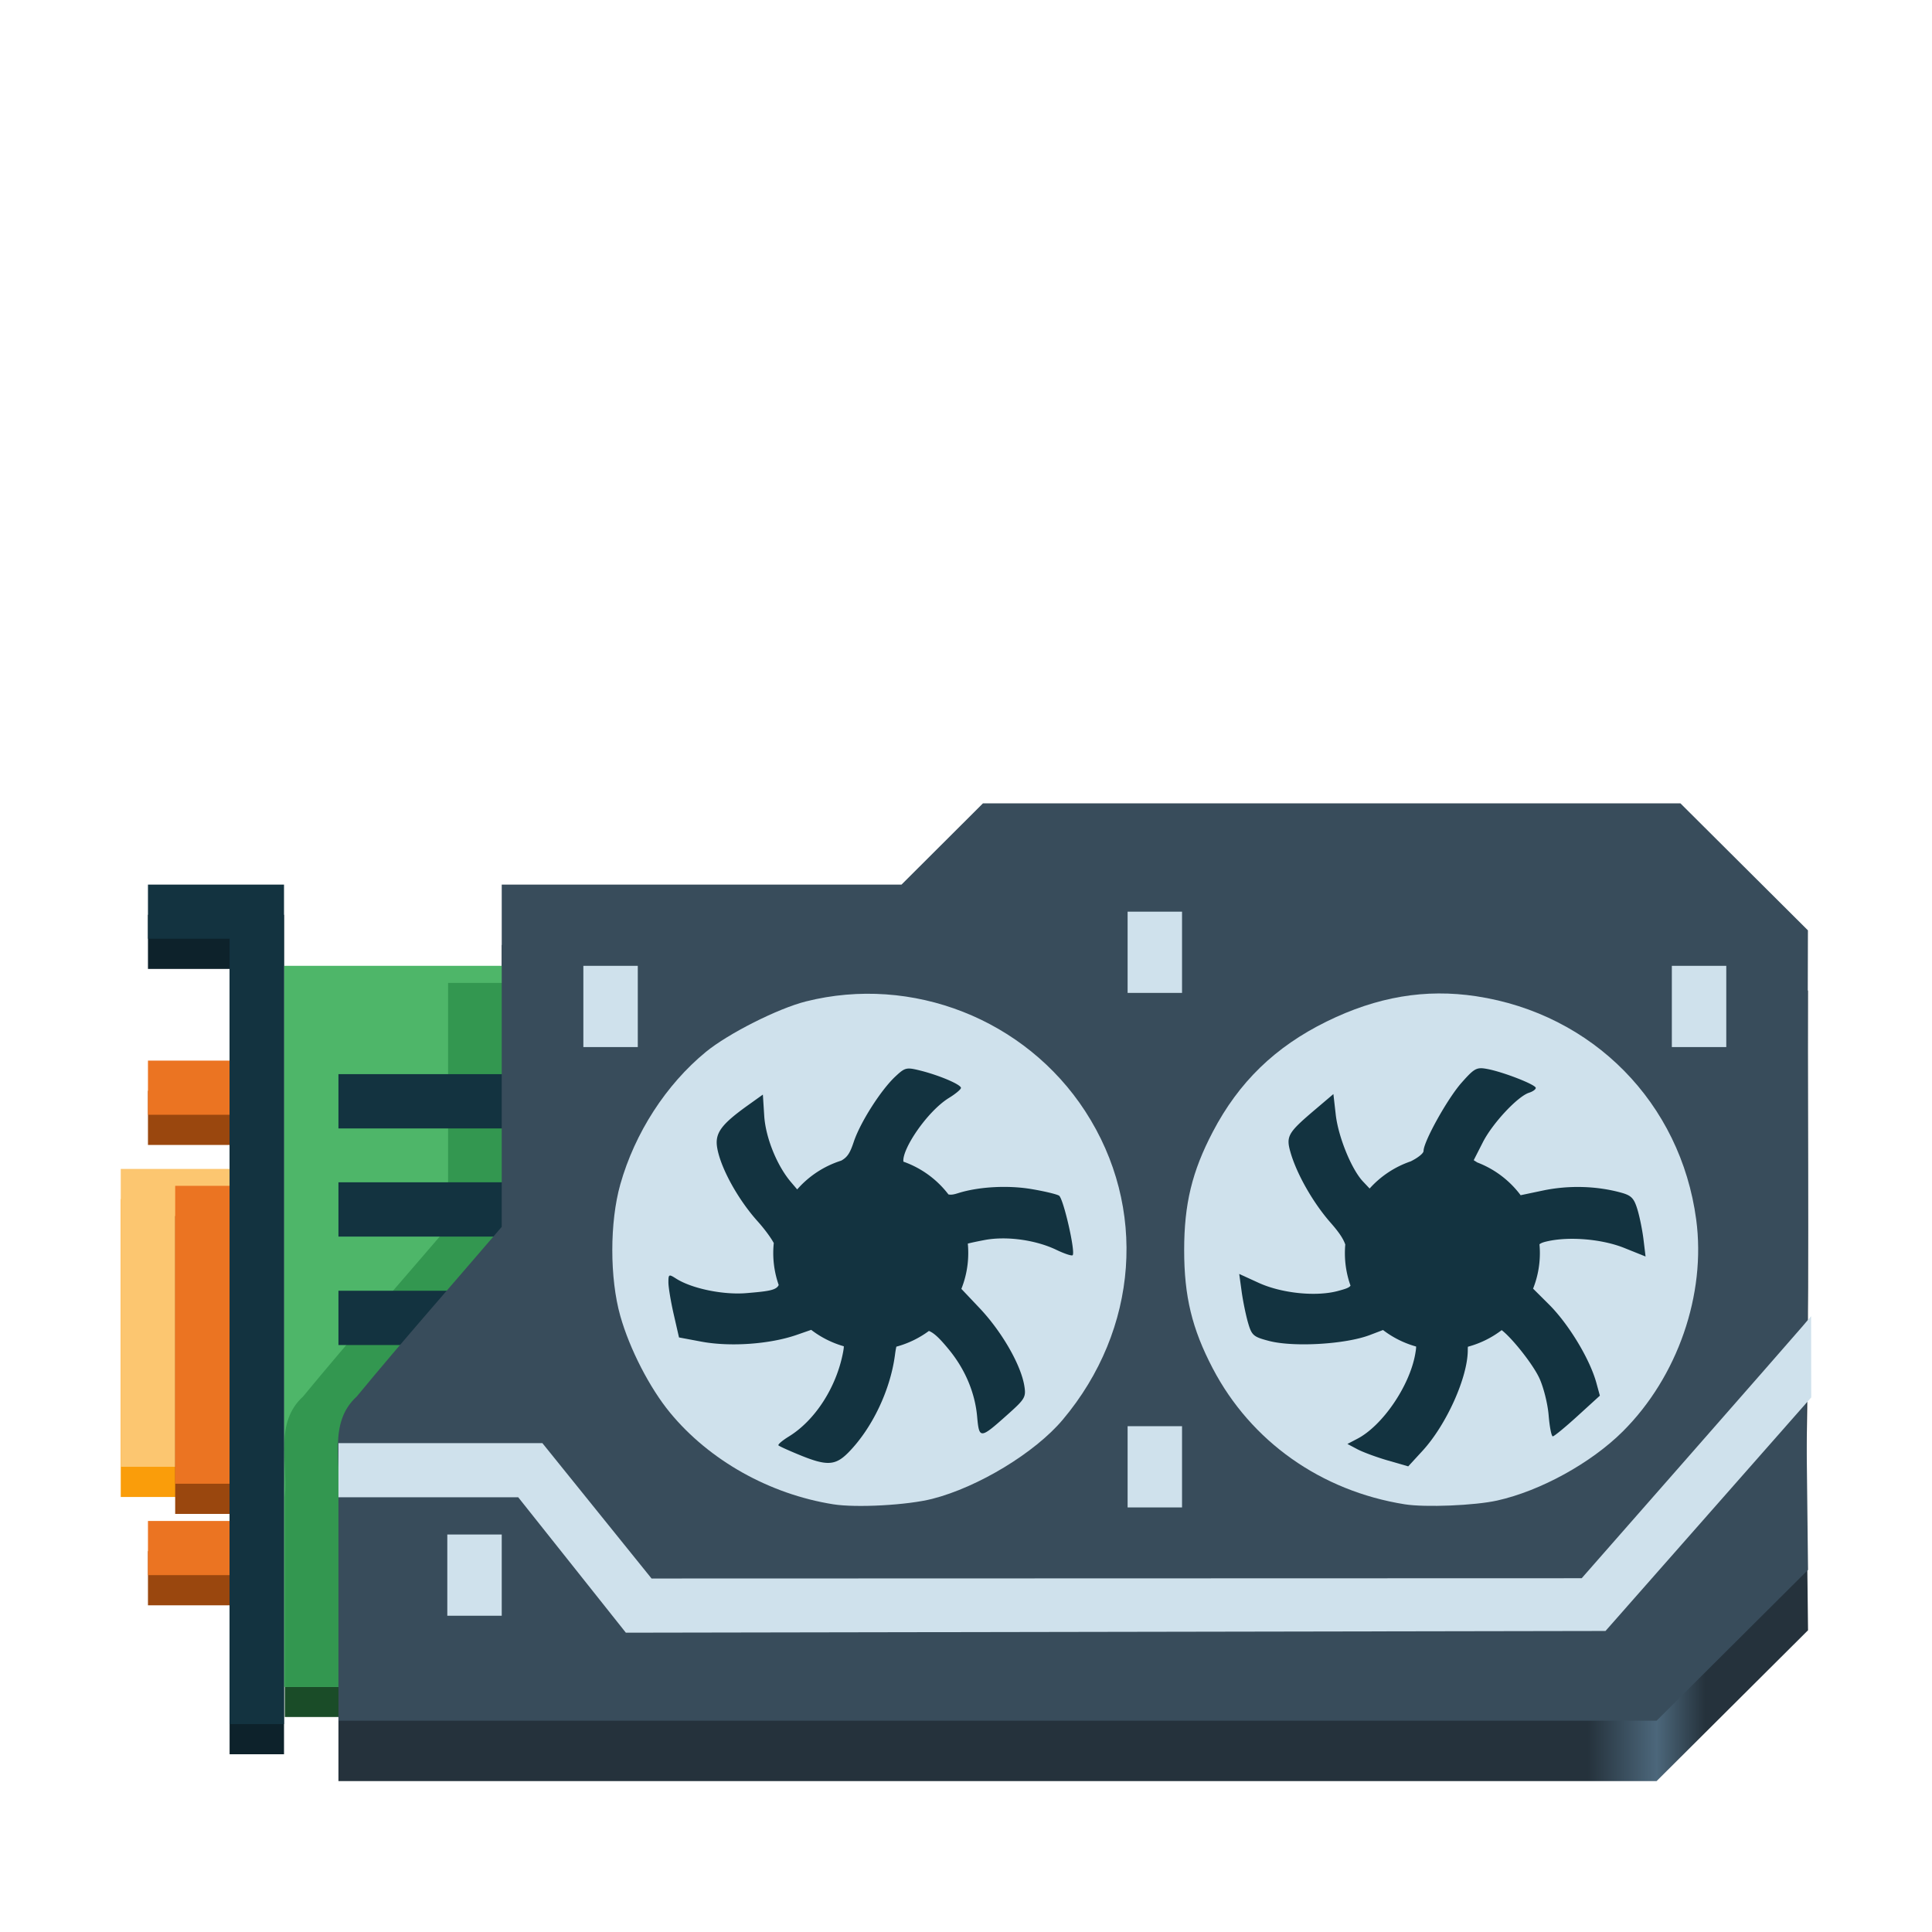<?xml version="1.0" encoding="UTF-8" standalone="no"?>
<svg
   width="128"
   height="128"
   version="1.1"
   id="svg1606"
   xml:space="preserve"
   xmlns:xlink="http://www.w3.org/1999/xlink"
   xmlns="http://www.w3.org/2000/svg"
   xmlns:svg="http://www.w3.org/2000/svg"><defs
     id="defs1478"><linearGradient
       id="linearGradient35"><stop
         style="stop-color:#25323c;stop-opacity:1;"
         offset="0.85"
         id="stop35" /><stop
         style="stop-color:#4c677b;stop-opacity:1;"
         offset="0.897"
         id="stop37" /><stop
         style="stop-color:#25323c;stop-opacity:1;"
         offset="0.93"
         id="stop36" /></linearGradient><linearGradient
       xlink:href="#linearGradient35"
       id="linearGradient36"
       x1="44.384"
       y1="204.388"
       x2="141.789"
       y2="204.388"
       gradientUnits="userSpaceOnUse"
       gradientTransform="translate(-22,-116.776)" /></defs><path
     style="fill:#fa9d0a;fill-opacity:1;stroke-width:0.996"
     d="m 8,89.312 v -9.868 h 3.606 3.606 v 10.428 9.307 H 9.803 8 Z"
     id="path32" /><path
     style="fill:#0d222b;fill-opacity:1;stroke-width:0.996"
     d="m 15.212,90.209 c 0,-8.672 0,-17.343 0,-26.015 -1.803,0 -3.606,0 -5.409,0 0,-1.196 0,-2.392 0,-3.588 3.005,0 6.01,0 9.014,0 0,18.539 0,37.078 0,55.618 -1.202,0 -2.404,0 -3.606,0 0,-8.672 0,-17.343 0,-26.015 z"
     id="path31" /><path
     id="path29"
     style="fill:#1a4c28;fill-opacity:1;stroke-width:0.996"
     d="m 29.686,67.121 v 16.162 c -3.203,3.744 -6.47,7.435 -9.603,11.236 -1.932,1.755 -0.997,4.415 -1.214,6.678 v 7.402 5.158 H 35.723 V 67.121 Z" /><path
     style="fill:url(#linearGradient36);fill-opacity:1;stroke-width:0.996"
     d="m 22.423,110.599 c 0,-2.467 0,-4.934 0,-7.401 32.414,-2.008 64.829,-4.016 97.243,-6.024 0.04,3.612 0.081,7.223 0.121,10.835 -3.344,3.331 -6.689,6.661 -10.033,9.992 -29.11,0 -58.221,0 -87.331,0 0,-2.467 0,-4.934 0,-7.401 z m 0,-7.401 c 0.218,-2.264 -0.716,-4.925 1.216,-6.679 3.134,-3.801 6.399,-7.493 9.602,-11.237 0,-7.559 0,-15.117 0,-22.676 8.829,0 17.658,0 26.487,0 1.798,-1.794 3.596,-3.588 5.395,-5.382 15.403,0 30.807,0 46.21,0 2.816,2.805 5.631,5.609 8.447,8.414 -0.047,10.512 0.11,21.025 -0.113,31.536 -32.414,2.008 -64.829,4.016 -97.243,6.024 z"
     id="path30" /><rect
     style="fill:#4eb669;fill-opacity:1;stroke-width:0.994"
     id="rect25"
     width="16.612"
     height="47.768"
     x="18.817"
     y="63.988" /><path
     id="path28"
     style="fill:#339750;fill-opacity:1;stroke-width:0.996"
     d="m 29.686,65.121 v 16.162 c -3.203,3.744 -6.47,7.435 -9.603,11.236 -1.932,1.755 -0.997,4.415 -1.214,6.678 v 7.402 5.158 H 35.723 V 65.121 Z" /><path
     style="fill:#fcc670;stroke-width:0.996"
     d="m 8,87.312 v -9.868 h 3.606 3.606 v 10.428 9.307 H 9.803 8 Z"
     id="path8-5" /><path
     style="fill:#9a470e;fill-opacity:1;stroke-width:0.996"
     d="m 9.803,74.062 v -1.794 h 2.704 2.704 v 1.794 1.794 H 12.507 9.803 Z"
     id="path35" /><path
     style="fill:#eb7422;stroke-width:0.996"
     d="m 9.803,72.062 v -1.794 h 2.704 2.704 v 1.794 1.794 H 12.507 9.803 Z"
     id="path25" /><path
     style="fill:#9a470e;fill-opacity:1;stroke-width:0.996"
     d="m 11.606,90.433 v -9.868 h 1.803 1.803 v 9.868 9.868 h -1.803 -1.803 z"
     id="path33" /><path
     style="fill:#eb7422;stroke-width:0.996"
     d="m 11.606,88.433 v -9.868 h 1.803 1.803 v 9.868 9.868 h -1.803 -1.803 z"
     id="path24" /><path
     style="fill:#9a470e;fill-opacity:1;stroke-width:0.996"
     d="m 9.803,104.562 v -1.794 h 2.704 2.704 v 1.794 1.794 H 12.507 9.803 Z"
     id="path34" /><path
     style="fill:#eb7422;stroke-width:0.996"
     d="m 9.803,102.562 v -1.794 h 2.704 2.704 v 1.794 1.794 H 12.507 9.803 Z"
     id="path6-2" /><rect
     style="fill:#133340;fill-opacity:1;stroke-width:0.996"
     id="rect27"
     width="13.006"
     height="3.597"
     x="22.423"
     y="78.33" /><path
     style="fill:#133340;stroke-width:0.996"
     d="m 15.212,88.209 c 0,-8.672 0,-17.343 0,-26.015 -1.803,0 -3.606,0 -5.409,0 0,-1.196 0,-2.392 0,-3.588 3.005,0 6.01,0 9.014,0 0,18.539 0,37.078 0,55.618 -1.202,0 -2.404,0 -3.606,0 0,-8.672 0,-17.343 0,-26.015 z"
     id="path1-3" /><rect
     style="fill:#133340;fill-opacity:1;stroke-width:0.996"
     id="rect28"
     width="13.006"
     height="3.597"
     x="22.423"
     y="85.515" /><rect
     style="fill:#133340;fill-opacity:1;stroke-width:0.996"
     id="rect26"
     width="13.006"
     height="3.597"
     x="22.423"
     y="71.165" /><path
     style="fill:#384c5b;stroke-width:0.996"
     d="m 22.423,106.599 c 0,-2.467 0,-4.934 0,-7.401 32.414,-2.008 64.829,-4.016 97.243,-6.024 0.04,3.612 0.081,7.223 0.121,10.835 -3.344,3.331 -6.689,6.661 -10.033,9.992 -29.11,0 -58.221,0 -87.331,0 0,-2.467 0,-4.934 0,-7.401 z m 0,-7.401 c 0.218,-2.264 -0.716,-4.925 1.216,-6.679 3.134,-3.801 6.399,-7.493 9.602,-11.237 0,-7.559 0,-15.117 0,-22.676 8.829,0 17.658,0 26.487,0 1.798,-1.794 3.596,-3.588 5.395,-5.382 15.403,0 30.807,0 46.21,0 2.816,2.805 5.631,5.609 8.447,8.414 -0.047,10.512 0.11,21.025 -0.113,31.536 -32.414,2.008 -64.829,4.016 -97.243,6.024 z"
     id="path2-7" /><path
     style="fill:#cfe1ec;stroke-width:0.996"
     d="m 74.707,63.091 v -2.691 h 1.803 1.803 v 2.691 2.691 h -1.803 -1.803 z"
     id="path23-6" /><path
     style="fill:#cfe1ec;stroke-width:0.996"
     d="m 110.764,66.68 v -2.691 h 1.803 1.803 v 2.691 2.691 h -1.803 -1.803 z"
     id="path22-1" /><path
     style="fill:#cfe1ec;stroke-width:0.996"
     d="m 38.649,66.68 v -2.691 h 1.803 1.803 v 2.691 2.691 h -1.803 -1.803 z"
     id="path21-8" /><path
     style="fill:#cfe1ec;stroke-width:0.996"
     d="M 93.068,99.664 C 87.518,98.779 82.88,95.497 80.349,90.663 78.973,88.034 78.454,85.888 78.454,82.827 c 0,-3.06 0.519,-5.206 1.895,-7.837 1.725,-3.299 4.138,-5.638 7.542,-7.311 3.346,-1.645 6.547,-2.185 9.916,-1.675 7.73,1.172 13.537,7.069 14.571,14.796 0.663,4.956 -1.232,10.422 -4.866,14.039 -2.104,2.094 -5.453,3.936 -8.317,4.575 -1.489,0.332 -4.771,0.466 -6.126,0.25 z"
     id="path19-9" /><path
     style="fill:#cfe1ec;stroke-width:0.996"
     d="m 74.707,97.18 v -2.691 h 1.803 1.803 v 2.691 2.691 h -1.803 -1.803 z"
     id="path18-2" /><path
     style="fill:#cfe1ec;stroke-width:0.996"
     d="m 55.208,99.664 c -4.23,-0.673 -8.214,-2.91 -10.817,-6.072 -1.349,-1.639 -2.675,-4.216 -3.294,-6.404 -0.707,-2.499 -0.707,-6.222 0,-8.721 0.966,-3.413 3.027,-6.605 5.665,-8.772 1.483,-1.218 4.779,-2.882 6.632,-3.348 7.039,-1.77 14.543,1.18 18.504,7.274 4.134,6.359 3.543,14.458 -1.491,20.441 -1.835,2.181 -5.605,4.468 -8.643,5.241 -1.639,0.418 -5.028,0.604 -6.556,0.361 z"
     id="path16-2" /><path
     style="fill:#cfe1ec;stroke-width:0.996"
     d="m 29.635,104.356 v -2.691 h 1.803 1.803 v 2.691 2.691 h -1.803 -1.803 z"
     id="path15-3" /><path
     style="fill:#cfe1ec;stroke-width:0.996"
     d="M 37.9,103.684 34.333,99.198 H 28.378 22.423 V 97.404 95.61 h 6.755 6.755 l 3.617,4.485 3.617,4.485 30.812,-0.009 30.812,-0.009 6.986,-7.959 c 3.842,-4.378 7.262,-8.284 7.6,-8.681 l 0.614,-0.722 0.004,2.691 0.004,2.691 -6.815,7.737 -6.815,7.737 -32.452,0.057 -32.452,0.057 z"
     id="path9-7" /><path
     id="path11-2"
     style="fill:#133340;stroke-width:0.996"
     d="m 60.221,70.793 c -0.31,0.001 -0.495,0.149 -0.897,0.524 -0.958,0.892 -2.33,3.044 -2.758,4.327 -0.242,0.726 -0.41,1.017 -0.832,1.251 a 6.459,6.427 0 0 0 -2.918,1.907 L 52.397,78.309 C 51.467,77.211 50.724,75.365 50.632,73.928 l -0.09,-1.408 -0.971,0.694 c -1.792,1.281 -2.214,1.856 -2.058,2.812 0.216,1.325 1.366,3.423 2.674,4.88 0.467,0.52 0.876,1.078 1.078,1.449 a 6.459,6.427 0 0 0 -0.035,0.665 6.459,6.427 0 0 0 0.361,2.114 c -0.159,0.354 -0.709,0.419 -2.136,0.539 -1.538,0.13 -3.628,-0.302 -4.664,-0.964 -0.479,-0.306 -0.507,-0.291 -0.507,0.254 0,0.318 0.158,1.268 0.351,2.112 l 0.351,1.534 1.477,0.277 c 1.902,0.357 4.533,0.173 6.313,-0.444 l 0.967,-0.336 a 6.459,6.427 0 0 0 2.162,1.088 c 8.46e-4,0.111 -0.02,0.244 -0.053,0.415 -0.441,2.308 -1.85,4.493 -3.586,5.561 -0.416,0.256 -0.718,0.51 -0.696,0.582 v 0.002 l 0.002,0.002 v 0.002 h 0.002 v 0.002 l 0.002,0.002 c 0.057,0.057 0.695,0.346 1.419,0.642 1.789,0.732 2.355,0.7 3.218,-0.178 1.563,-1.591 2.767,-4.109 3.078,-6.438 0.031,-0.233 0.059,-0.417 0.096,-0.568 a 6.459,6.427 0 0 0 2.156,-1.042 c 0.369,0.149 0.746,0.532 1.316,1.224 1.078,1.309 1.733,2.858 1.877,4.434 0.139,1.527 0.185,1.524 2.07,-0.163 1.104,-0.987 1.179,-1.12 1.058,-1.858 -0.229,-1.403 -1.5,-3.606 -2.982,-5.169 l -1.189,-1.255 a 6.459,6.427 0 0 0 0.456,-2.372 6.459,6.427 0 0 0 -0.029,-0.628 c 0.209,-0.055 0.636,-0.146 1.115,-0.237 1.446,-0.273 3.385,-0.007 4.758,0.654 0.53,0.255 1.012,0.413 1.072,0.353 0.203,-0.202 -0.613,-3.769 -0.902,-3.947 -0.158,-0.097 -0.982,-0.294 -1.832,-0.436 -1.561,-0.262 -3.484,-0.157 -4.836,0.266 -0.28,0.088 -0.465,0.132 -0.659,0.089 a 6.459,6.427 0 0 0 -2.982,-2.17 c -0.111,-0.813 1.576,-3.338 3.025,-4.228 0.434,-0.267 0.787,-0.563 0.787,-0.658 0,-0.222 -1.412,-0.826 -2.674,-1.144 -0.35,-0.088 -0.582,-0.14 -0.768,-0.14 z" /><path
     id="path10-9"
     style="fill:#133340;stroke-width:0.996"
     d="m 98.089,70.774 c -0.376,0.011 -0.617,0.236 -1.263,0.966 -0.927,1.048 -2.512,3.897 -2.512,4.514 0,0.157 -0.369,0.451 -0.85,0.689 a 6.459,6.427 0 0 0 -2.723,1.8 L 90.302,78.278 C 89.541,77.472 88.666,75.324 88.497,73.852 l -0.156,-1.367 -1.24,1.053 c -1.799,1.529 -1.917,1.744 -1.585,2.865 0.426,1.435 1.497,3.304 2.635,4.599 0.537,0.611 0.829,1.031 0.977,1.449 a 6.459,6.427 0 0 0 -0.025,0.57 6.459,6.427 0 0 0 0.372,2.155 c -0.092,0.144 -0.333,0.219 -0.838,0.355 -1.444,0.389 -3.72,0.156 -5.241,-0.537 l -1.294,-0.592 0.16,1.164 c 0.088,0.64 0.28,1.572 0.425,2.072 0.243,0.837 0.353,0.931 1.382,1.201 1.627,0.426 5.066,0.226 6.682,-0.388 l 0.877,-0.334 a 6.459,6.427 0 0 0 2.193,1.094 c 0.004,0.133 -0.023,0.299 -0.064,0.528 -0.385,2.112 -2.169,4.715 -3.824,5.58 l -0.663,0.347 0.663,0.351 c 0.364,0.193 1.272,0.528 2.015,0.743 l 1.351,0.39 0.947,-1.03 c 1.586,-1.729 2.998,-4.871 2.998,-6.674 0,-0.081 0.002,-0.155 0.008,-0.221 a 6.459,6.427 0 0 0 2.238,-1.1 c 0.658,0.496 2.033,2.203 2.487,3.162 0.279,0.59 0.561,1.702 0.624,2.473 0.061,0.747 0.179,1.363 0.267,1.4 l 0.002,0.002 h 0.002 0.002 0.002 c 0.089,0 0.828,-0.607 1.641,-1.348 l 1.479,-1.348 -0.23,-0.838 c -0.43,-1.579 -1.834,-3.902 -3.146,-5.208 l -1.049,-1.044 a 6.459,6.427 0 0 0 0.45,-2.355 6.459,6.427 0 0 0 -0.027,-0.584 c 0.118,-0.094 0.277,-0.143 0.511,-0.196 1.471,-0.336 3.643,-0.149 5.105,0.438 l 1.413,0.568 -0.133,-1.1 c -0.072,-0.604 -0.252,-1.506 -0.402,-2.004 -0.229,-0.76 -0.404,-0.939 -1.084,-1.127 -1.623,-0.448 -3.48,-0.498 -5.183,-0.14 l -1.475,0.31 a 6.459,6.427 0 0 0 -2.869,-2.169 6.459,6.427 0 0 0 -0.004,-0.002 L 97.637,76.866 98.245,75.673 c 0.637,-1.252 2.308,-3.04 3.062,-3.278 0.244,-0.077 0.442,-0.22 0.442,-0.318 0,-0.216 -2.155,-1.057 -3.218,-1.255 -0.176,-0.033 -0.317,-0.052 -0.442,-0.049 z" /></svg>
